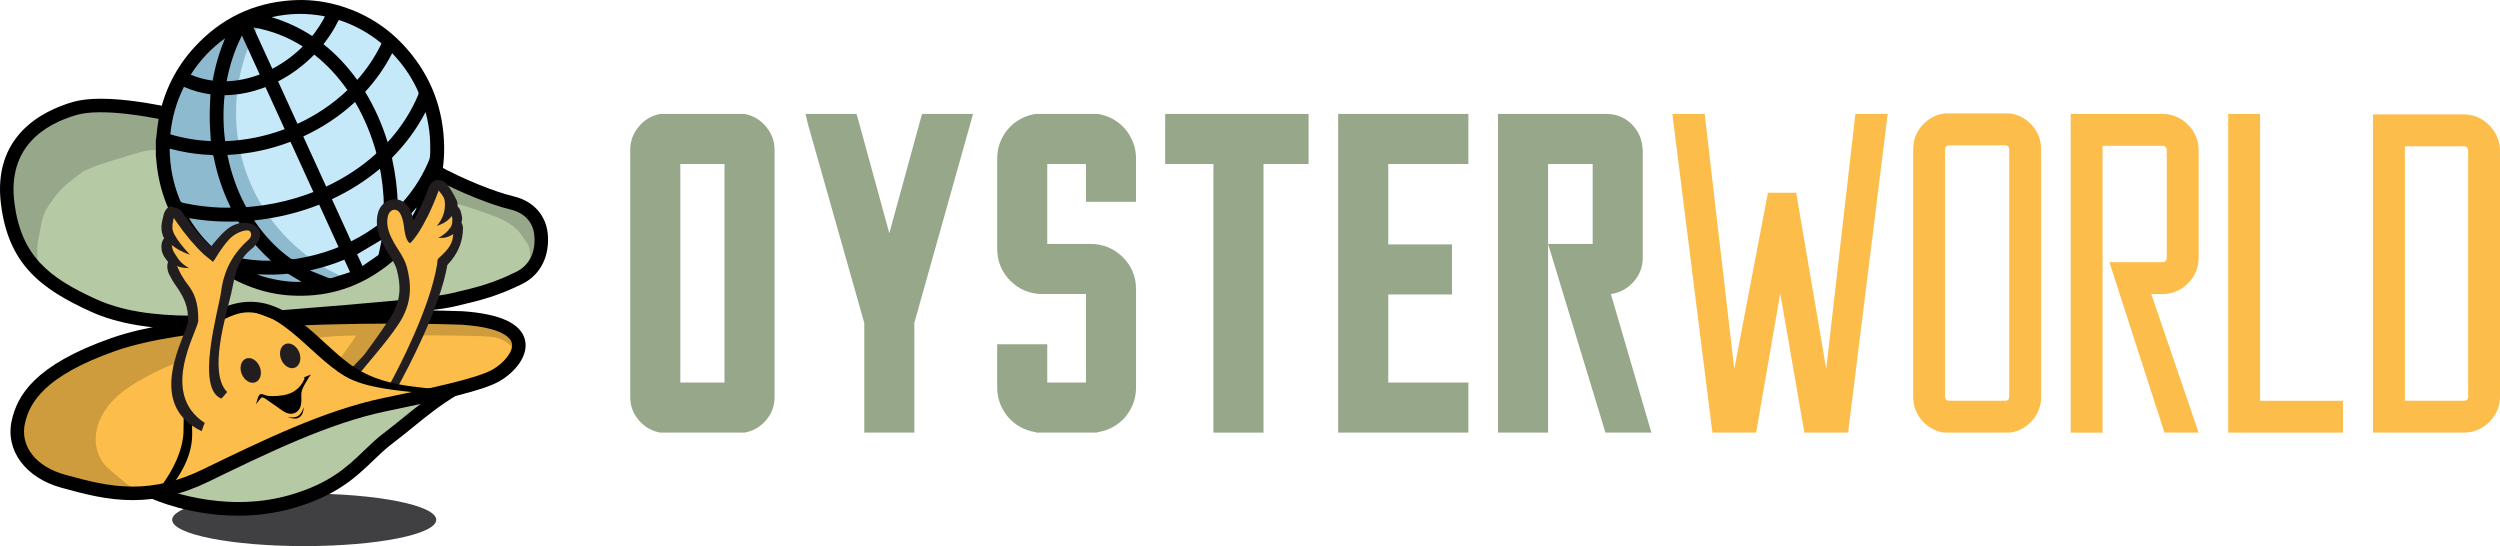 <?xml version="1.0" encoding="UTF-8"?>
<svg id="_レイヤー_1" data-name="レイヤー_1" xmlns="http://www.w3.org/2000/svg" width="228.899" height="50" version="1.1" viewBox="0 0 228.899 50">
  <!-- Generator: Adobe Illustrator 29.0.0, SVG Export Plug-In . SVG Version: 2.1.0 Build 186)  -->
  <defs>
    <style>
      .st0 {
        fill: #cf9c3d;
      }

      .st1 {
        fill: #96a78a;
      }

      .st2 {
        fill: #b6c9a5;
      }

      .st3 {
        fill: #fdbd4a;
      }

      .st4 {
        fill-rule: evenodd;
      }

      .st5 {
        fill: #c6e9fa;
      }

      .st6 {
        fill: #403f41;
      }

      .st7 {
        fill: #8ebacf;
      }

      .st8 {
        fill: #221e1f;
      }
    </style>
  </defs>
  <g>
    <g>
      <path class="st1" d="M68.168,10.433c.777.139,1.431.52,1.959,1.145.527.626.793,1.34.793,2.146v22.636c0,.806-.265,1.515-.793,2.126-.528.611-1.181.987-1.959,1.125h-7.713c-.777-.137-1.431-.514-1.958-1.125-.529-.611-.793-1.32-.793-2.126V13.724c0-.806.264-1.52.793-2.146.527-.626,1.181-1.006,1.958-1.145h7.713ZM66.334,18.094v-3.078h-4.043v20.009h4.043v-16.931Z"/>
      <path class="st1" d="M89.092,10.433l-.291,1.041-5.086,18.09v10.046h-4.584v-10.046l-5.126-18.09-.251-1.041h4.669l.168.583,2.834,10.338,2.834-10.338.167-.583h4.667Z"/>
      <path class="st1" d="M103.016,11.806c.666.808.999,1.71.999,2.711v3.96h-4.584v-3.461h-3.544v7.32h3.939c1.172,0,2.163.404,2.975,1.207.808.804,1.215,1.788,1.215,2.951v8.997c0,.999-.333,1.901-.999,2.705-.668.749-1.502,1.206-2.503,1.372l-.083.041h-5.544l-.084-.041c-.999-.167-1.833-.626-2.501-1.376-.667-.806-1-1.709-1-2.71v-3.96h4.585v3.501h3.544v-8.102h-3.961c-1.167,0-2.154-.403-2.959-1.208-.807-.806-1.209-1.794-1.209-2.96v-8.238c0-1.001.333-1.903,1-2.711.668-.75,1.502-1.208,2.501-1.374h5.711c1.001.165,1.834.624,2.503,1.374Z"/>
      <path class="st1" d="M119.814,15.016h-4.126v24.594h-4.585V15.016h-4.419v-4.583h13.13v4.583Z"/>
      <path class="st1" d="M134.447,10.433v4.583h-7.338v7.363h5.835v4.584h-5.835v8.062h7.338v4.585h-11.924V10.433h11.924Z"/>
      <path class="st1" d="M151.202,39.61h-4.209l-5.253-17.274h4.084v-7.32h-4.084v24.594h-4.586V10.433h9.922c.86,0,1.597.276,2.21.833.61.555.971,1.25,1.082,2.083l.042.417v9.821c0,.862-.285,1.604-.855,2.23-.569.626-1.259.993-2.064,1.105l3.71,12.688Z"/>
    </g>
    <g>
      <path class="st3" d="M169.21,39.61h-4.001l-2.21-12.754-2.209,12.754h-4.002l-3.668-29.177h2.96l2.71,23.342,3.083-16.131h2.584l2.751,16.131,2.668-23.342h2.96l-3.626,29.177Z"/>
      <path class="st3" d="M184.089,10.39c.806.139,1.473.514,2.002,1.127.527.613.793,1.337.793,2.17v22.626c0,.835-.266,1.559-.793,2.17-.529.613-1.196.99-2.002,1.127h-6.127c-.806-.137-1.473-.514-2-1.127-.529-.611-.792-1.335-.792-2.17V13.687c0-.833.263-1.557.792-2.17.527-.613,1.195-.988,2-1.127h6.127ZM183.966,13.724c0-.278-.125-.415-.375-.415h-5.085c-.278,0-.418.137-.418.415v22.552c0,.278.139.417.418.417h5.085c.25,0,.375-.139.375-.417V13.724Z"/>
      <path class="st3" d="M200.326,11.411c.652.654.98,1.439.98,2.356v9.821c0,.917-.328,1.703-.98,2.354-.653.654-1.438.981-2.355.981h-1.001l4.336,12.688h-3.127l-5.043-15.606h4.835c.278,0,.417-.139.417-.416v-9.821c0-.278-.139-.417-.417-.417h-5.461v26.261h-2.918V10.433h8.379c.917,0,1.703.326,2.355.978Z"/>
      <path class="st3" d="M214.519,36.693v2.917h-10.505V10.433h2.919v26.261h7.586Z"/>
      <path class="st3" d="M225.566,10.474c.917,0,1.701.334,2.355.999.653.666.979,1.457.979,2.372v22.478c0,.887-.326,1.657-.979,2.309-.654.654-1.438.979-2.355.979h-8.296V10.474h8.296ZM225.983,13.807c0-.276-.139-.416-.416-.416h-5.377v23.302h5.377c.277,0,.416-.126.416-.375V13.807Z"/>
    </g>
  </g>
  <g>
    <path class="st2" d="M15.134,10.443l-4.678-.42s-4.319-.12-4.858.3c-.54.42-3.899,2.159-4.079,3.059-.18.9-1.02,5.518-1.02,6.058s1.979,3.959,1.979,4.139,3.599,3.119,3.599,3.119l6.837,2.759,5.218.12,8.818-.72,9.117-.66,6.837-1.02,4.439-1.559,2.16-2.519-.18-3.179s-2.039-1.38-2.22-1.38-3.838-.9-4.018-1.02-2.592-1.928-2.592-1.928l-25.359-5.15Z"/>
    <path class="st1" d="M47.342,18.54c-.179,0-3.838-.9-4.018-1.02-.18-.12-2.592-1.928-2.592-1.928l-25.36-5.15-4.679-.42s-4.319-.12-4.858.3c-.54.42-3.898,2.159-4.079,3.059-.18.9-1.02,5.518-1.02,6.058s1.979,3.959,1.979,4.139c0,.053.318.35.763.74-.041-.587-.069-1.087-.069-1.36,0-1.032.238-1.588.397-2.541.159-.953.556-1.509,1.27-2.462.715-.953,1.668-1.588,2.383-2.144.715-.556,4.129-1.509,5.479-1.906,1.35-.397,3.256,0,3.494,0s20.569,3.653,21.522,3.732c.953.079,6.671,1.747,8.18,2.541,1.509.794,1.588,1.429,2.065,1.985.476.556.318,1.747.318,1.747l.375.176.848-.99-.18-3.179s-2.039-1.38-2.22-1.38Z"/>
    <path class="st6" d="M39.942,47.593c0,1.33-5.412,2.407-12.089,2.407s-12.089-1.078-12.089-2.407,5.412-2.407,12.089-2.407,12.089,1.078,12.089,2.407Z"/>
    <path class="st5" d="M40.146,13.562c0,6.824-5.532,12.356-12.356,12.356s-12.356-5.532-12.356-12.356S20.966,1.206,27.79,1.206s12.356,5.532,12.356,12.356Z"/>
    <path class="st7" d="M21.612,10.323c0-3.119.869-6.035,2.377-8.519-4.964,1.603-8.556,6.26-8.556,11.758,0,6.824,5.532,12.356,12.356,12.356,1.268,0,2.491-.192,3.643-.547-5.783-2.545-9.821-8.325-9.821-15.048Z"/>
    <path class="st2" d="M18.073,46.251l-3.179-1.199s3.779-1.32,4.859-1.919c1.08-.6,4.619-2.219,6.178-2.939,1.56-.72,4.018-1.679,5.338-2.159,1.32-.48,3.839-.96,4.679-1.2.839-.24,4.678-.96,4.678-.96,0,0-1.679,1.739-2.639,2.519-.96.78-3.899,3.359-4.439,3.839-.54.48-2.339,1.919-3.479,2.519-1.14.6-3.539,1.32-4.919,1.56-1.379.24-6.718-.06-7.078-.06Z"/>
    <path class="st3" d="M47.04,31.36c-.136-.595-.945-1.633-4.835-1.899h-.026c-.474-.018-3.019-.101-6.506-.101-6.76,0-19.031.326-25.248,2.506-6.672,2.34-8.042,4.87-8.49,6.814-.519,2.251,1.039,4.28,3.877,5.051l.146.04c1.907.518,3.879,1.054,6.11,1.054,2.173,0,4.298-.519,6.498-1.587,5.483-2.663,11.152-5.417,16.476-6.524,4.237-.881,8.619-1.792,10.108-2.643,1.092-.624,2.097-1.808,1.89-2.71Z"/>
    <path class="st0" d="M42.385,29.461h-.026c-.475-.018-3.02-.101-6.506-.101-6.761,0-19.031.326-25.248,2.506-6.671,2.34-8.042,4.87-8.49,6.814-.519,2.251,1.039,4.28,3.876,5.051l.146.04c1.907.518,3.879,1.054,6.11,1.054,0,0-1.852-1.473-2.452-2.051-.616-.593-.971-1.494-1.02-2.234-.053-.81.082-1.749.78-2.864.615-.982,1.579-1.97,3.839-3.179,2.241-1.2,3.276-1.47,5.518-2.099,1.684-.473,9.897-1.5,11.757-1.62,1.859-.12,12.596-.12,14.275.06,1.679.18,2.04,1.2,2.04,1.2,0,0,.07.022.174.058.087-.254.114-.503.062-.734-.136-.595-.946-1.633-4.835-1.899Z"/>
    <path class="st0" d="M18.268,30.307l-2.228.28c.044.239.088.489.133.749.224,1.281.481,2.744.982,4.121.202-1.735.52-3.323,1.403-3.524-.131-.539-.233-1.087-.289-1.626Z"/>
    <path class="st0" d="M34.165,28.287c-.122.255-.267.514-.44.778-1.181,1.799-2.088,3.083-2.88,4.156l-.171.235,1.939.199,1.03.238.076-.133c.338-.594,1.55-2.783,2.561-5.379l-2.114-.093Z"/>
    <path d="M50.144,21.338c-.187-1.686-1.352-2.942-3.117-3.36-1.683-.399-4.7-1.587-7.069-2.921l-.27,1.263c2.459,1.318,5.315,2.45,7.054,2.862,1.251.296,2.043,1.132,2.172,2.292.156,1.404-.3,2.758-1.659,3.421-2.09,1.019-3.355,1.365-5.953,1.964-1.983.458-8.722.996-13.643,1.389-1.646.131-3.136.25-4.268.351-1.596.142-3.697.305-5.797.305-3.669,0-6.529-.487-8.745-1.49-4.406-1.993-6.912-3.994-7.53-8.847-.649-5.092,2.738-7.184,5.695-8.042.565-.164,1.31-.248,2.214-.248,2.142,0,4.658.47,5.997.757l.278-1.208c-1.382-.299-3.987-.787-6.275-.787-1.02,0-1.881.1-2.559.297C3.87,10.15-.707,12.45.092,18.724c.688,5.403,3.545,7.691,8.248,9.819,2.379,1.076,5.406,1.6,9.254,1.6h0c2.148,0,4.285-.166,5.906-.31,1.129-.1,2.616-.219,4.258-.35,5.235-.418,11.75-.938,13.823-1.417,2.637-.608,4.021-.987,6.216-2.058,1.82-.888,2.559-2.755,2.347-4.67Z"/>
    <path class="st4" d="M14.268,14.207v-1.354c.008-.043.018-.086.024-.129.08-.63.125-1.267.245-1.89.483-2.492,1.579-4.688,3.302-6.552C20.227,1.698,23.179.261,26.701.028c1.392-.092,2.765.046,4.109.414,2.527.691,4.671,2.018,6.403,3.98,2.293,2.598,3.421,5.651,3.455,9.11.01,1.024-.1,2.038-.331,3.036-.79,3.41-2.586,6.159-5.453,8.175-2.461,1.731-5.213,2.485-8.218,2.315-1.229-.07-2.423-.319-3.579-.74-2.342-.853-4.289-2.263-5.838-4.21-1.72-2.159-2.688-4.625-2.931-7.375-.015-.176-.034-.351-.051-.526ZM28.697,17.581c-.704-1.54-1.402-3.066-2.101-4.598-1.867.707-3.784,1.108-5.767,1.204.001.027,0,.045.004.061.336,1.616.875,3.16,1.651,4.619.039.074.081.102.163.093.491-.056.985-.094,1.474-.167,1.369-.202,2.706-.536,4.01-1.001.186-.066.37-.138.567-.212ZM29.864,17.083c.128-.062.239-.116.35-.17,1.508-.739,2.897-1.656,4.149-2.777.061-.054.108-.095.079-.198-.439-1.562-1.044-3.054-1.854-4.461-.025-.044-.053-.087-.083-.137-1.417,1.311-2.999,2.346-4.738,3.153.702,1.536,1.397,3.056,2.097,4.589ZM29.226,18.738c-1.92.755-3.895,1.225-5.947,1.442.03.049.047.079.066.108.893,1.308,1.961,2.448,3.249,3.375.064.046.161.075.239.069.189-.013.376-.048.563-.08.998-.172,1.974-.425,2.927-.768.226-.082.449-.173.677-.262-.595-1.302-1.182-2.586-1.775-3.883ZM27.238,11.338c1.697-.783,3.222-1.802,4.574-3.087-.861-1.236-1.858-2.326-3.038-3.252-.977.997-2.075,1.814-3.311,2.456.592,1.296,1.181,2.584,1.775,3.883ZM35.492,13.019c.098-.11.184-.204.268-.299,1.067-1.22,1.92-2.575,2.549-4.069.028-.066.024-.167-.005-.234-.462-1.045-1.064-2.003-1.798-2.878-.188-.225-.389-.439-.596-.673-.673,1.309-1.497,2.48-2.478,3.544.88,1.442,1.554,2.972,2.06,4.608ZM21.125,19.009c-.02-.046-.037-.085-.055-.123-.69-1.425-1.188-2.914-1.495-4.468-.043-.219-.043-.223-.275-.231-.952-.034-1.892-.155-2.823-.354-.31-.066-.616-.146-.938-.222,0,.057,0,.105,0,.153.023,1.513.314,2.972.864,4.381.152.389.152.387.561.472,1.058.219,2.127.346,3.206.391.313.013.626.002.954.002ZM26.067,11.826c-.589-1.287-1.172-2.565-1.76-3.85-1.215.465-2.455.729-3.742.74-.149,1.414-.134,2.809.049,4.209,1.884-.07,3.69-.44,5.453-1.098ZM30.391,18.236c.594,1.298,1.178,2.576,1.765,3.86,1.045-.525,2.012-1.14,2.908-1.866.04-.032.065-.104.067-.159.064-1.361-.02-2.713-.238-4.057-.03-.184-.067-.366-.104-.567-1.352,1.134-2.811,2.048-4.398,2.789ZM36.426,18.958c.023-.006.034-.005.04-.01.02-.017.04-.035.058-.054,1.103-1.16,1.992-2.464,2.636-3.931.089-.204.191-.419.21-.635.036-.403.023-.811.017-1.217-.012-.757-.118-1.504-.274-2.245-.041-.193-.093-.384-.145-.597-.027.035-.037.045-.042.056-.79,1.512-1.795,2.865-2.994,4.076-.028.028-.04.094-.031.136.3,1.366.485,2.747.513,4.147.001.091.008.181.012.275ZM32.7,7.307c.017-.009.027-.011.032-.017.868-.982,1.592-2.061,2.167-3.239.036-.073.004-.103-.043-.141-1.121-.905-2.361-1.591-3.728-2.05-.089-.03-.128-.015-.17.072-.278.574-.61,1.116-.981,1.633-.115.161-.236.317-.36.483,1.19.943,2.203,2.039,3.082,3.259ZM17.313,19.98c.02.038.027.053.036.067.686,1.121,1.528,2.111,2.531,2.962.079.067.169.133.266.164,1.301.423,2.64.64,4.005.695.21.008.42.001.654.001-.232-.22-.45-.418-.658-.626-.867-.866-1.616-1.826-2.258-2.869-.042-.069-.087-.098-.169-.093-.132.008-.265.004-.398.006-1.058.017-2.112-.039-3.161-.185-.275-.038-.549-.079-.849-.123ZM19.265,8.634c-.832-.108-1.641-.341-2.427-.681-.683,1.38-1.092,2.821-1.244,4.346,1.221.363,2.459.567,3.707.617-.036-.723-.094-1.428-.1-2.133-.006-.71.04-1.421.064-2.149ZM27.723,4.255c-1.393-.88-2.883-1.46-4.518-1.741.583,1.276,1.156,2.528,1.73,3.784,1.038-.547,1.956-1.219,2.788-2.043ZM23.778,6.818c-.544-1.188-1.081-2.365-1.629-3.563-.675,1.343-1.126,2.726-1.397,4.187,1.053-.036,2.046-.255,3.027-.624ZM28.577,3.295c.305-.311,1.095-1.521,1.161-1.801-1.629-.316-3.251-.297-4.869.082,1.321.397,2.558.966,3.708,1.719ZM20.605,3.516c-1.263.902-2.301,2.009-3.139,3.323.648.273,1.307.452,2.004.54.236-1.332.613-2.618,1.135-3.864ZM32.05,24.916c-.186-.405-.352-.767-.521-1.138-1.02.418-2.053.739-3.143.976.068.034.106.057.146.073.486.197.972.391,1.457.589.149.061.289.075.445.023.529-.177,1.062-.344,1.616-.522ZM34.954,21.944c-.758.449-1.503.891-2.256,1.338.153.335.315.687.491,1.074.482-.331.95-.653,1.417-.977.032-.023.059-.068.068-.107.096-.442.188-.886.28-1.327ZM27.605,25.801c-.402-.241-.795-.478-1.19-.71-.037-.022-.093-.025-.139-.02-.798.076-1.597.095-2.398.052-.105-.006-.21,0-.347,0,1.271.493,3.018.746,4.073.679ZM36.245,21.841c.523-.467,1.826-2.43,1.899-2.851-.011.01-.023.018-.031.028-.522.626-1.093,1.205-1.704,1.744-.022.019-.048.046-.051.072-.039.328-.073.657-.112,1.007Z"/>
    <path d="M12.158,45.791h0c-2.361,0-4.396-.553-6.364-1.088l-.145-.039c-3.323-.902-5.2-3.452-4.566-6.202.504-2.185,1.995-5.013,9.112-7.509,6.034-2.116,17.234-2.561,25.568-2.561,3.852,0,6.552.102,6.579.103,3.46.237,5.382,1.128,5.731,2.649.337,1.471-.984,2.983-2.354,3.766-1.509.862-5.094,1.649-10.391,2.75-5.207,1.083-10.822,3.81-16.253,6.448-2.332,1.133-4.595,1.683-6.917,1.683ZM35.764,29.629c-6.744,0-18.98.324-25.159,2.491-6.547,2.296-7.883,4.744-8.316,6.62-.485,2.099.996,4,3.684,4.729l.145.04c1.89.513,3.844,1.044,6.04,1.044,2.131,0,4.217-.51,6.377-1.559,5.499-2.671,11.184-5.432,16.542-6.546,4.217-.877,8.577-1.783,10.029-2.613.984-.563,1.938-1.646,1.761-2.415-.096-.42-.736-1.426-4.59-1.69-.008,0-2.687-.101-6.513-.101Z"/>
    <path d="M21.796,47.214c-4.406,0-7.703-1.469-7.888-1.553l.512-1.127c.058.026,5.844,2.591,12.104.794,3.662-1.052,5.255-2.581,6.795-4.059.593-.57,1.153-1.107,1.819-1.613.734-.558,1.353-1.063,1.952-1.551,1.244-1.013,2.255-1.79,4.073-2.895l.807.878c-1.745,1.061-2.835,1.949-4.098,2.977-.607.494-1.235,1.005-1.985,1.576-.609.463-1.144.977-1.711,1.521-1.572,1.509-3.354,3.22-7.31,4.356-1.771.508-3.491.697-5.07.697Z"/>
    <path class="st8" d="M42.247,20.391c.02-.071.037-.138.048-.197.023-.119.023-.241,0-.361-.029-.151-.064-.301-.108-.461-.05-.181-.151-.34-.286-.46.002-.098-.002-.18-.006-.237-.008-.113-.037-.224-.085-.327-.23-.5-.524-.996-.876-1.474-.208-.283-.555-.428-.903-.379-.348.05-.64.287-.76.617-.555,1.523-1.076,2.517-1.406,3.094-.167-.834-.581-1.955-1.735-1.955-.067,0-.136.004-.207.014-.679.094-1.101.619-1.27,1.081-.007.021-.015.041-.021.062-.47,1.607.467,3.079,1.027,3.959.083.131.16.251.224.36.123.21.353.601.451.98.334,1.295.489,2.727-.627,4.426-.849,1.293-1.682,2.432-2.29,3.264-.167.229-1.107,1.158-1.37,1.481,1.509.794,3.058,1.172,4.368,1.549.9-1.624,3.881-7.254,4.546-11.165.938-.99,1.417-2.07,1.431-3.357.002-.186-.051-.365-.146-.517Z"/>
    <path class="st3" d="M40.463,21.619c.479-.322.585-.387.843-.749.046-.065.129-.238.155-.444-.026-.132-.031-.544-.15-.752-.353.384-.656.617-1.103.769.232-.377.438-.798.498-1.265.03-.235.069-.655-.02-.943-.129-.347-.263-.446-.52-.795-.721,1.981-1.394,3.114-1.703,3.629,0,0-.536.896-.921,1.193-.404-.163-.523-1.265-.523-1.265-.059-.521-.227-1.888-.966-1.786-.365.05-.506.467-.506.467-.409,1.4.692,2.775,1.159,3.569.188.32.429.749.552,1.225.37,1.434.57,3.172-.753,5.186-1.14,1.738-3.054,3.807-3.663,4.659l1.668.635,1.191.198c.7-1.245,3.662-6.917,4.317-10.933l.05-.452.093-.122c.935-.853,1.329-1.357,1.339-2.322-.397.301-.616.323-1.037.298Z"/>
    <path class="st3" d="M29.824,33.801l.278-.675s-4.09-3.693-4.844-3.852c-.754-.159-2.224-.953-2.779-.794-.556.159-1.906.437-2.501.755-.596.318-.546,3.008-.308,3.445s10.156,1.122,10.156,1.122Z"/>
    <path d="M40.329,35.805c-.901-.488-4.628-.097-7.805-2.122-3.252-2.073-6.294-7.18-11.217-5.827-5.201,1.43-4.36,5.499-4.507,11.664-.04,1.668-.953,3.534-2.025,4.963l1.152-.278c.873-1.191,1.691-2.737,1.668-4.527-.08-5.996-.334-9.306,3.831-10.84,3.772-1.39,6.744,3.572,10.145,5.599,1.866,1.112,4.94,1.325,7.028,1.549,0,0,.965-.366,1.73-.181Z"/>
    <path class="st8" d="M20.801,35.896c-1.757-1.757-.109-6.979.371-9.045.344-1.481.423-2.956,1.944-4.129.25-.193.578-.724.578-.724.176-.336.167-.767-.042-1.083-.328-.496-1.368-.604-1.787-.466-.538.177-1.015.233-2.396,1.944l-.164.203-.188-.181c-.709-.685-1.454-1.584-2.157-2.598l-.282-.408c-.178-.257-.471-.411-.784-.411-.067,0-.189-.132-.255-.118-.377.081-.612.517-.683.897l-.132.562c-.081.432-.049.884.096,1.255l.113.21-.08.119c-.258.391-.158.928-.129,1.086.021.112.13.359.189.457.124.207.208.28.31.428l.067.097-.037.112c-.071.216-.042.653.117.981.401.826.705,1.122.963,1.564.297.51.882,1.396.769,2.872-.081,1.053-4.096,7.419,1.265,9.96.476-1.549,1.141-2.194,2.333-3.584Z"/>
    <path class="st3" d="M21.706,21.361c-.469.261-.953.606-2.053,2.403l-.154.207-.77-.622-.052-.049c-.82-.755-1.681-1.772-2.49-2.942l-.282-.407-.09.487c-.499,2.695.68,4.736,1.398,5.647.504.639.977,1.562.939,3.272-.021.953-3.893,7.026,1.071,9.647.477-1.221.833-1.737,1.191-2.462-2.651-.675-.371-8.276-.179-9.793.181-1.437.717-3.214,2.524-4.802.171-.15.348-.457.139-.754-.228-.268-1.012.069-1.191.169Z"/>
    <g>
      <path class="st8" d="M17.398,23.327c-.639-.677-1.067-1.22-1.42-1.836-.119-.209-.228-.536-.199-.864l-.818.998c.655.925,1.612,1.424,2.437,1.702Z"/>
      <path class="st8" d="M17.308,24.548c-.778-.462-.92-.726-1.326-1.36-.067-.105-.213-.367-.252-.586l-.442,1.122c.817.694,1.204.807,2.021.824Z"/>
    </g>
    <path class="st8" d="M39.976,20.691c.569-.603.684-1.044.998-1.593.106-.186.292-.709.139-1.201l.635,1.211c-.456,1.025-1.038,1.335-1.772,1.583Z"/>
    <path class="st8" d="M40.116,21.778c.655-.329.853-.588,1.143-.968.08-.105.171-.372.179-.7l.356,1.115c-.699.515-1.018.584-1.679.552Z"/>
    <path class="st8" d="M27.392,32.246c.242.597.07,1.23-.385,1.414-.454.184-1.018-.151-1.26-.748-.242-.597-.069-1.23.385-1.414.453-.184,1.018.151,1.26.748Z"/>
    <path class="st8" d="M23.779,33.582c.242.597.07,1.23-.385,1.414-.454.184-1.018-.151-1.26-.748-.242-.597-.07-1.23.384-1.414.454-.184,1.019.151,1.26.748Z"/>
    <path d="M27.851,34.541l.016.052s.02.069-.019.155c-.359.798-.997,1.281-1.896,1.437-.303.053-.676.084-.997.084-.263,0-.467-.021-.589-.059-.066-.021-.127-.044-.182-.064-.133-.05-.236-.085-.308-.067-.179.043-.279.384-.28.387l-.154.547.19-.251c.124-.163.275-.346.315-.37.012-.007.028-.011.048-.011.152,0,.424.199.52.278.264.186.529.372.796.554.067.046.133.094.201.142l.026.019c.214.155.435.314.681.423.135.059.274.089.411.089.465,0,.837-.331.925-.824.052-.287.044-.583.032-.808-.017-.32.062-.614.256-.954l.048-.085c.095-.167.293-.514.314-.544.013-.018.026-.036.038-.054l.221-.323-.613.246Z"/>
    <path d="M27.054,38.184c-.324.06-.462.03-.686-.014.283.164.664.152.664.152.312.005.579-.209.698-.558,0,0,.087-.251.057-.485-.063.235-.086.29-.163.433-.151.23-.266.405-.57.472Z"/>
  </g>
</svg>